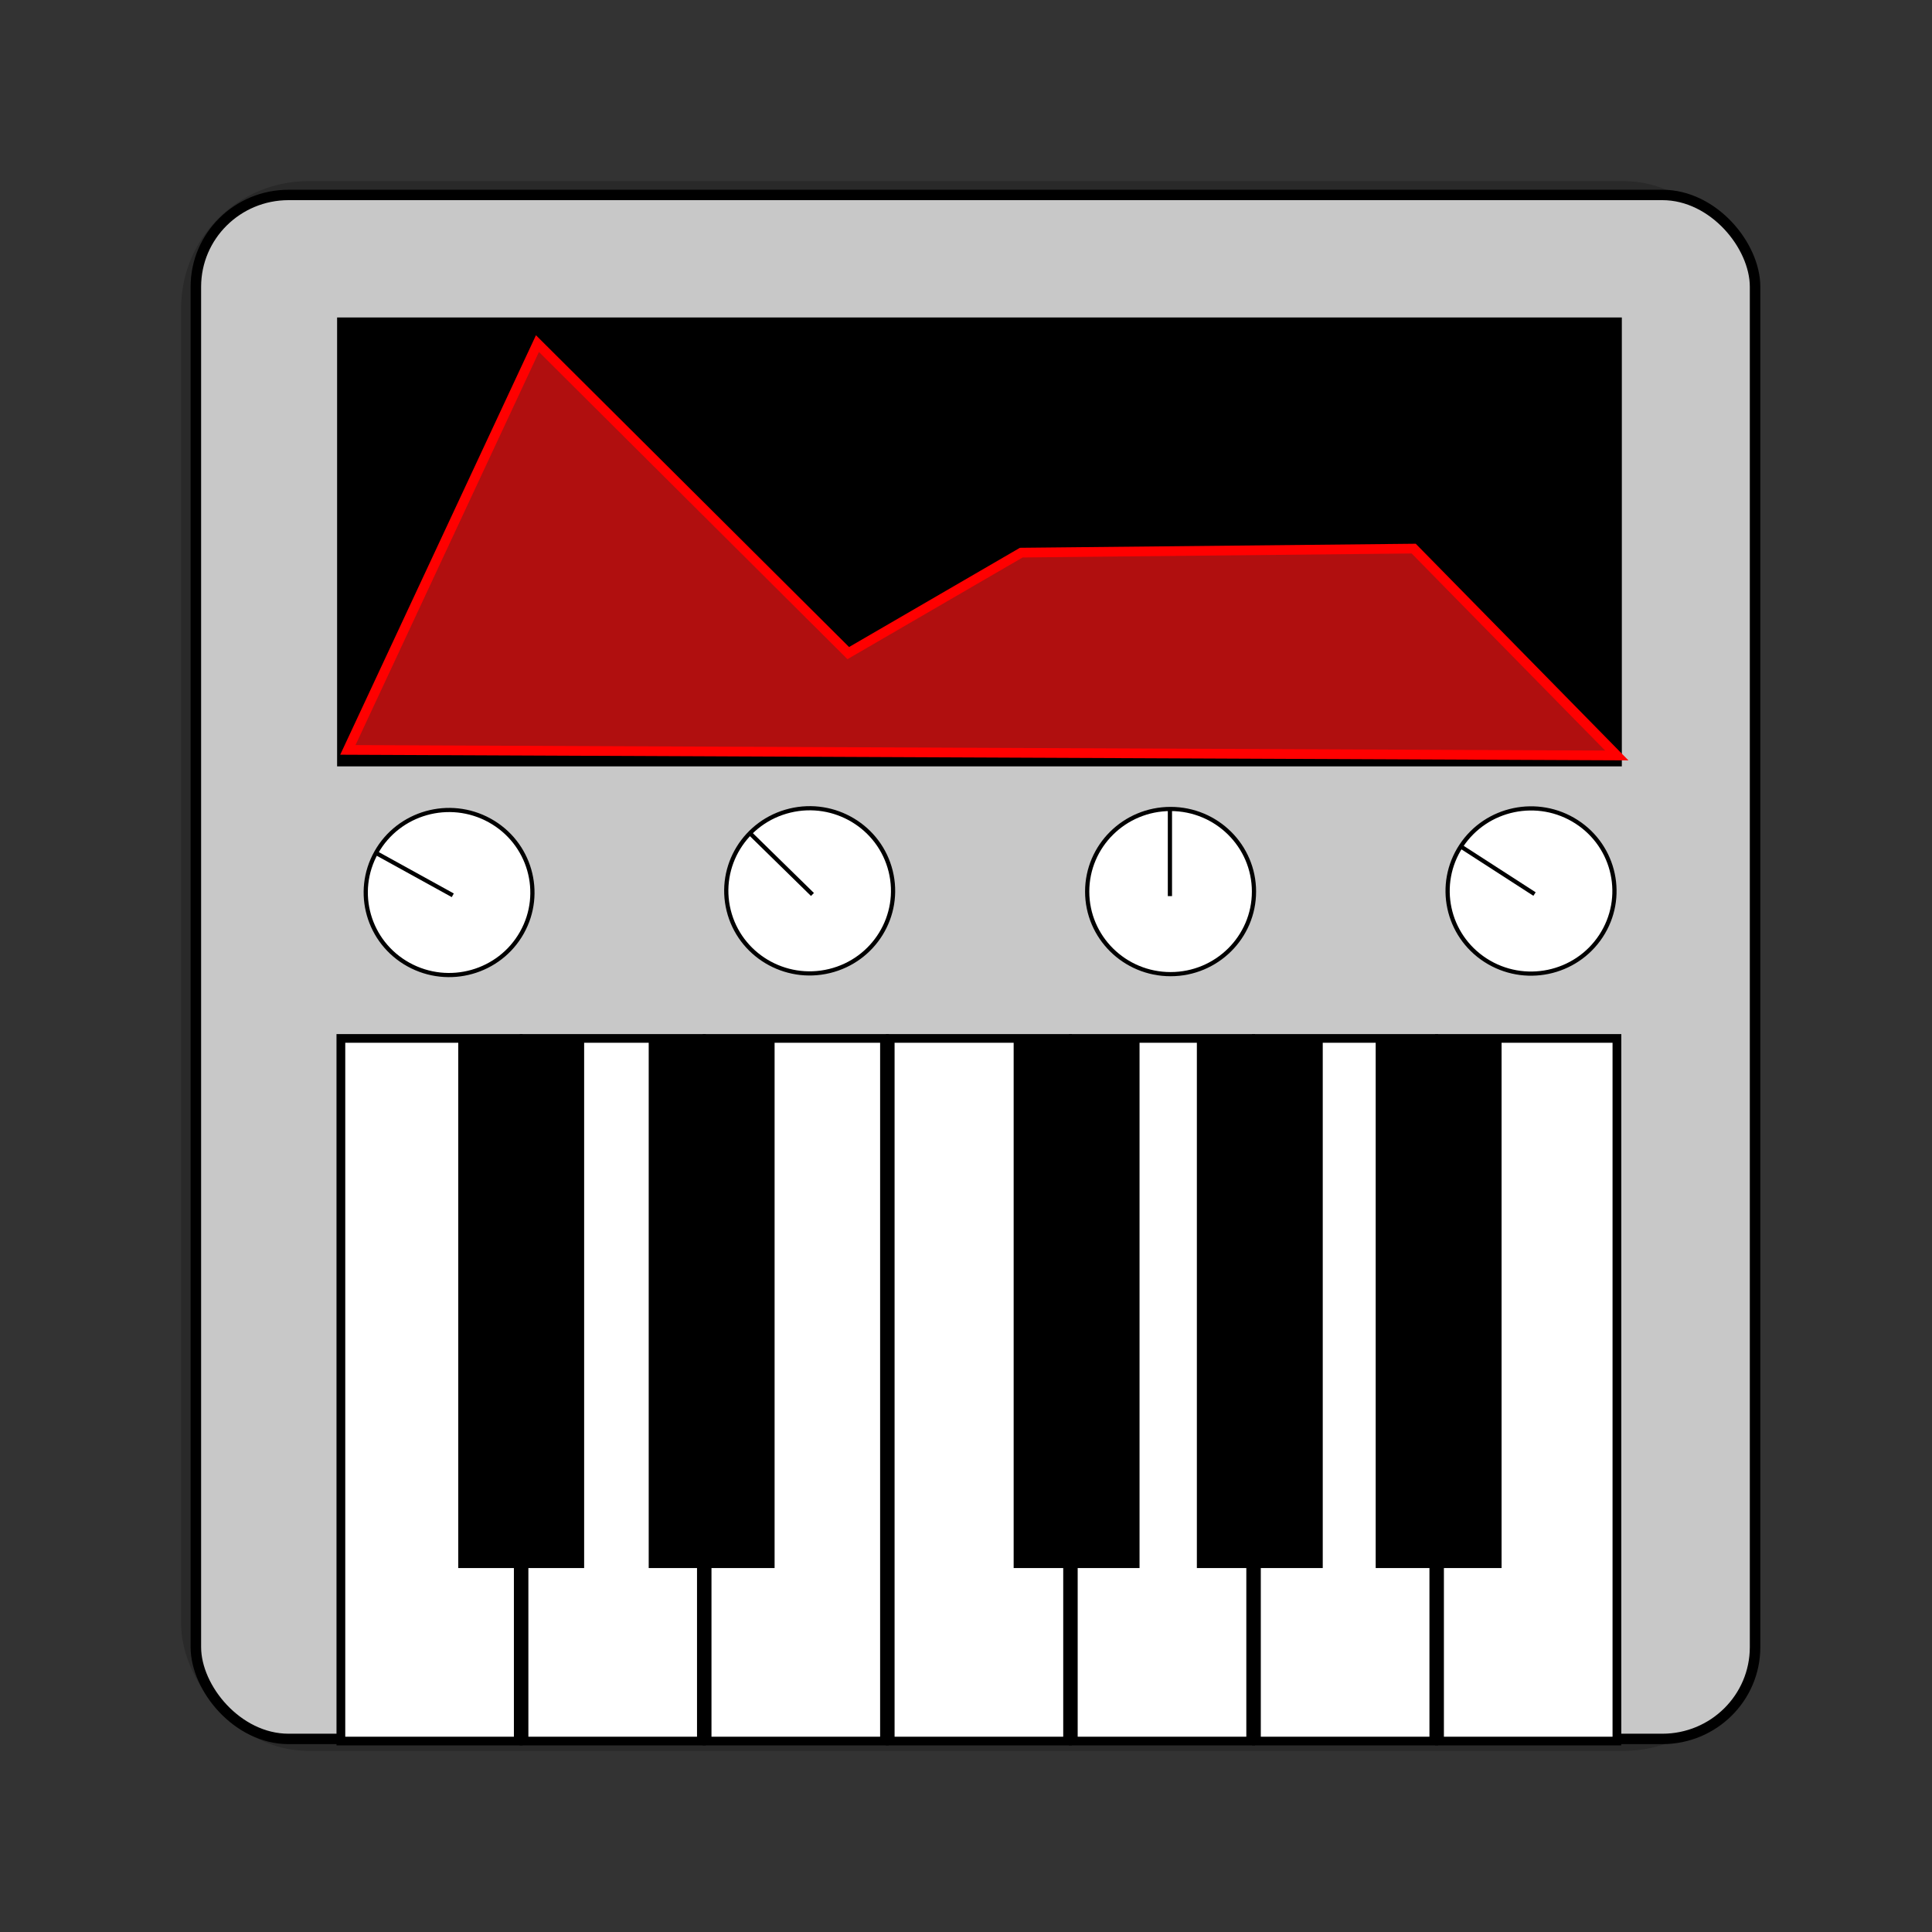 <?xml version="1.0" encoding="UTF-8" standalone="no"?>
<!-- Created with Inkscape (http://www.inkscape.org/) -->

<svg
   width="128"
   height="128"
   viewBox="0 0 33.867 33.867"
   version="1.1"
   id="svg1"
   inkscape:version="1.4 (e7c3feb100, 2024-10-09)"
   sodipodi:docname="io.github.eclab.edisyn.svg"
   xml:space="preserve"
   xmlns:inkscape="http://www.inkscape.org/namespaces/inkscape"
   xmlns:sodipodi="http://sodipodi.sourceforge.net/DTD/sodipodi-0.dtd"
   xmlns="http://www.w3.org/2000/svg"
   xmlns:svg="http://www.w3.org/2000/svg"><rect x="0" y="0" width="33.867" height="33.867" fill="#333333" stroke="none"/><sodipodi:namedview
     id="namedview1"
     pagecolor="#ffffff"
     bordercolor="currentColor"
     borderopacity="0.25"
     inkscape:showpageshadow="2"
     inkscape:pageopacity="0.0"
     inkscape:pagecheckerboard="0"
     inkscape:deskcolor="#d1d1d1"
     inkscape:document-units="px"
     inkscape:zoom="2.02"
     inkscape:cx="218.81188"
     inkscape:cy="-55.19802"
     inkscape:window-width="1920"
     inkscape:window-height="1148"
     inkscape:window-x="0"
     inkscape:window-y="0"
     inkscape:window-maximized="1"
     inkscape:current-layer="layer1" /><defs
     id="defs1" /><g
     inkscape:label="Layer 1"
     inkscape:groupmode="layer"
     id="layer1"
     transform="translate(-32.279,-138.642)"><rect
       ry="2.097"
       rx="2.097"
       y="141.948"
       x="35.585"
       height="27.255"
       width="27.255"
       id="rect2896"
       style="display:inline;opacity:0.2;fill:none;fill-opacity:1;stroke:currentColor;stroke-width:0.262;stroke-linecap:butt;stroke-linejoin:miter;stroke-miterlimit:4;stroke-dasharray:none;stroke-dashoffset:0;stroke-opacity:1;marker:none;marker-start:none;marker-mid:none;marker-end:none;paint-order:normal;enable-background:new" /><g
       id="g1"
       transform="matrix(0.307,0,0,0.304,2.236,119.447)"><rect
         style="display:inline;fill:#c8c8c8;fill-opacity:1;stroke:#000000;stroke-width:0.6;stroke-dasharray:none;stroke-opacity:1"
         id="rect8"
         width="89.029"
         height="89.029"
         x="109.044"
         y="74.383"
         inkscape:label="case"
         inkscape:export-filename="rect8.png"
         inkscape:export-xdpi="72.264626"
         inkscape:export-ydpi="72.264626"
         rx="5.292" /><g
         id="g12"
         transform="matrix(0.401,0,0,0.401,107.741,84.816)"><circle
           style="fill:#ffffff;fill-opacity:1;stroke:#000000;stroke-width:0.6;stroke-dasharray:none;stroke-opacity:1"
           id="path9"
           cx="142.041"
           cy="74.153"
           r="11.876" /><path
           style="fill:#ffffff;fill-opacity:1;stroke:#000000;stroke-width:0.6;stroke-dasharray:none;stroke-opacity:1"
           d="M 141.947,62.277 V 74.808"
           id="path10" /></g><g
         id="g12-8"
         transform="matrix(0.282,-0.285,0.285,0.282,82.902,134.079)"><circle
           style="fill:#ffffff;fill-opacity:1;stroke:#000000;stroke-width:0.6;stroke-dasharray:none;stroke-opacity:1"
           id="path9-8"
           cx="11.159"
           cy="159.843"
           r="11.876"
           transform="rotate(-58.439)" /><path
           style="fill:#ffffff;fill-opacity:1;stroke:#000000;stroke-width:0.6;stroke-dasharray:none;stroke-opacity:1"
           d="M 141.947,62.277 V 74.808"
           id="path10-6" /></g><g
         id="g12-8-8"
         transform="matrix(0.195,-0.35,0.35,0.195,69.851,149.861)"><circle
           style="fill:#ffffff;fill-opacity:1;stroke:#000000;stroke-width:0.6;stroke-dasharray:none;stroke-opacity:1"
           id="path9-8-5"
           cx="142.041"
           cy="74.153"
           r="11.876" /><path
           style="fill:#ffffff;fill-opacity:1;stroke:#000000;stroke-width:0.6;stroke-dasharray:none;stroke-opacity:1"
           d="M 141.947,62.277 V 74.808"
           id="path10-6-8" /></g><g
         id="g12-8-2"
         transform="matrix(0.219,-0.336,0.336,0.219,129.259,146.006)"><circle
           style="fill:#ffffff;fill-opacity:1;stroke:#000000;stroke-width:0.6;stroke-dasharray:none;stroke-opacity:1"
           id="path9-8-0"
           cx="142.041"
           cy="74.153"
           r="11.876" /><path
           style="fill:#ffffff;fill-opacity:1;stroke:#000000;stroke-width:0.6;stroke-dasharray:none;stroke-opacity:1"
           d="M 141.947,62.277 V 74.808"
           id="path10-6-3" /></g><rect
         style="fill:#ffffff;fill-opacity:1;stroke:#000000;stroke-width:0.5;stroke-dasharray:none"
         id="rect3"
         width="10.129"
         height="40.515"
         x="127.78"
         y="123.02" /><rect
         style="fill:#ffffff;stroke:#000000;stroke-width:0.5;stroke-dasharray:none"
         id="rect1"
         width="10.129"
         height="40.515"
         x="159.145"
         y="123.02" /><rect
         style="fill:#ffffff;fill-opacity:1;stroke:#000000;stroke-width:0.5;stroke-dasharray:none"
         id="rect2"
         width="10.129"
         height="40.515"
         x="117.324"
         y="123.02" /><rect
         style="fill:#ffffff;stroke:#000000;stroke-width:0.5;stroke-dasharray:none"
         id="rect4"
         width="10.129"
         height="40.515"
         x="138.235"
         y="123.02" /><rect
         style="fill:#ffffff;stroke:#000000;stroke-width:0.5;stroke-dasharray:none"
         id="rect5"
         width="10.129"
         height="40.515"
         x="148.69"
         y="123.02" /><rect
         style="fill:#ffffff;stroke:#000000;stroke-width:0.5;stroke-dasharray:none"
         id="rect6"
         width="10.129"
         height="40.515"
         x="169.601"
         y="123.02" /><rect
         style="fill:#ffffff;stroke:#000000;stroke-width:0.5;stroke-dasharray:none"
         id="rect7"
         width="10.129"
         height="40.515"
         x="180.056"
         y="123.02" /><rect
         style="fill:#000000;fill-opacity:1;stroke:none;stroke-width:0.781;stroke-dasharray:none"
         id="rect2-5"
         width="7.188"
         height="30.713"
         x="124.026"
         y="122.847" /><rect
         style="fill:#000000;fill-opacity:1;stroke:none;stroke-width:0.781;stroke-dasharray:none"
         id="rect2-5-8"
         width="7.188"
         height="30.713"
         x="134.901"
         y="122.847" /><rect
         style="fill:#000000;fill-opacity:1;stroke:none;stroke-width:0.781;stroke-dasharray:none"
         id="rect2-5-8-6"
         width="7.188"
         height="30.713"
         x="155.739"
         y="122.847" /><rect
         style="fill:#000000;fill-opacity:1;stroke:none;stroke-width:0.781;stroke-dasharray:none"
         id="rect2-5-8-6-9"
         width="7.188"
         height="30.713"
         x="166.2"
         y="122.847" /><rect
         style="fill:#000000;fill-opacity:1;stroke:none;stroke-width:0.781;stroke-dasharray:none"
         id="rect2-5-8-6-9-2"
         width="7.188"
         height="30.713"
         x="176.411"
         y="122.847" /><rect
         style="fill:#000000;fill-opacity:1;stroke:#000000;stroke-width:0.861;stroke-dasharray:none;stroke-opacity:1"
         id="rect9"
         width="72.496"
         height="25.024"
         x="117.539"
         y="81.878" /><path
         style="fill:#b00f0f;fill-opacity:1;stroke:#ff0000;stroke-width:0.559;stroke-dasharray:none;stroke-opacity:1"
         d="m 117.722,106.383 10.826,-23.429 17.748,17.847 9.878,-5.793 22.407,-0.232 11.597,11.928 z"
         id="path12"
         sodipodi:nodetypes="ccccccc" /></g><g
       transform="matrix(0.067,0,0,0.066,176.3,95.291)"
       id="g5"
       inkscape:groupmode="layer"
       style="stroke:#ff0000;stroke-opacity:1">

</g></g></svg>
